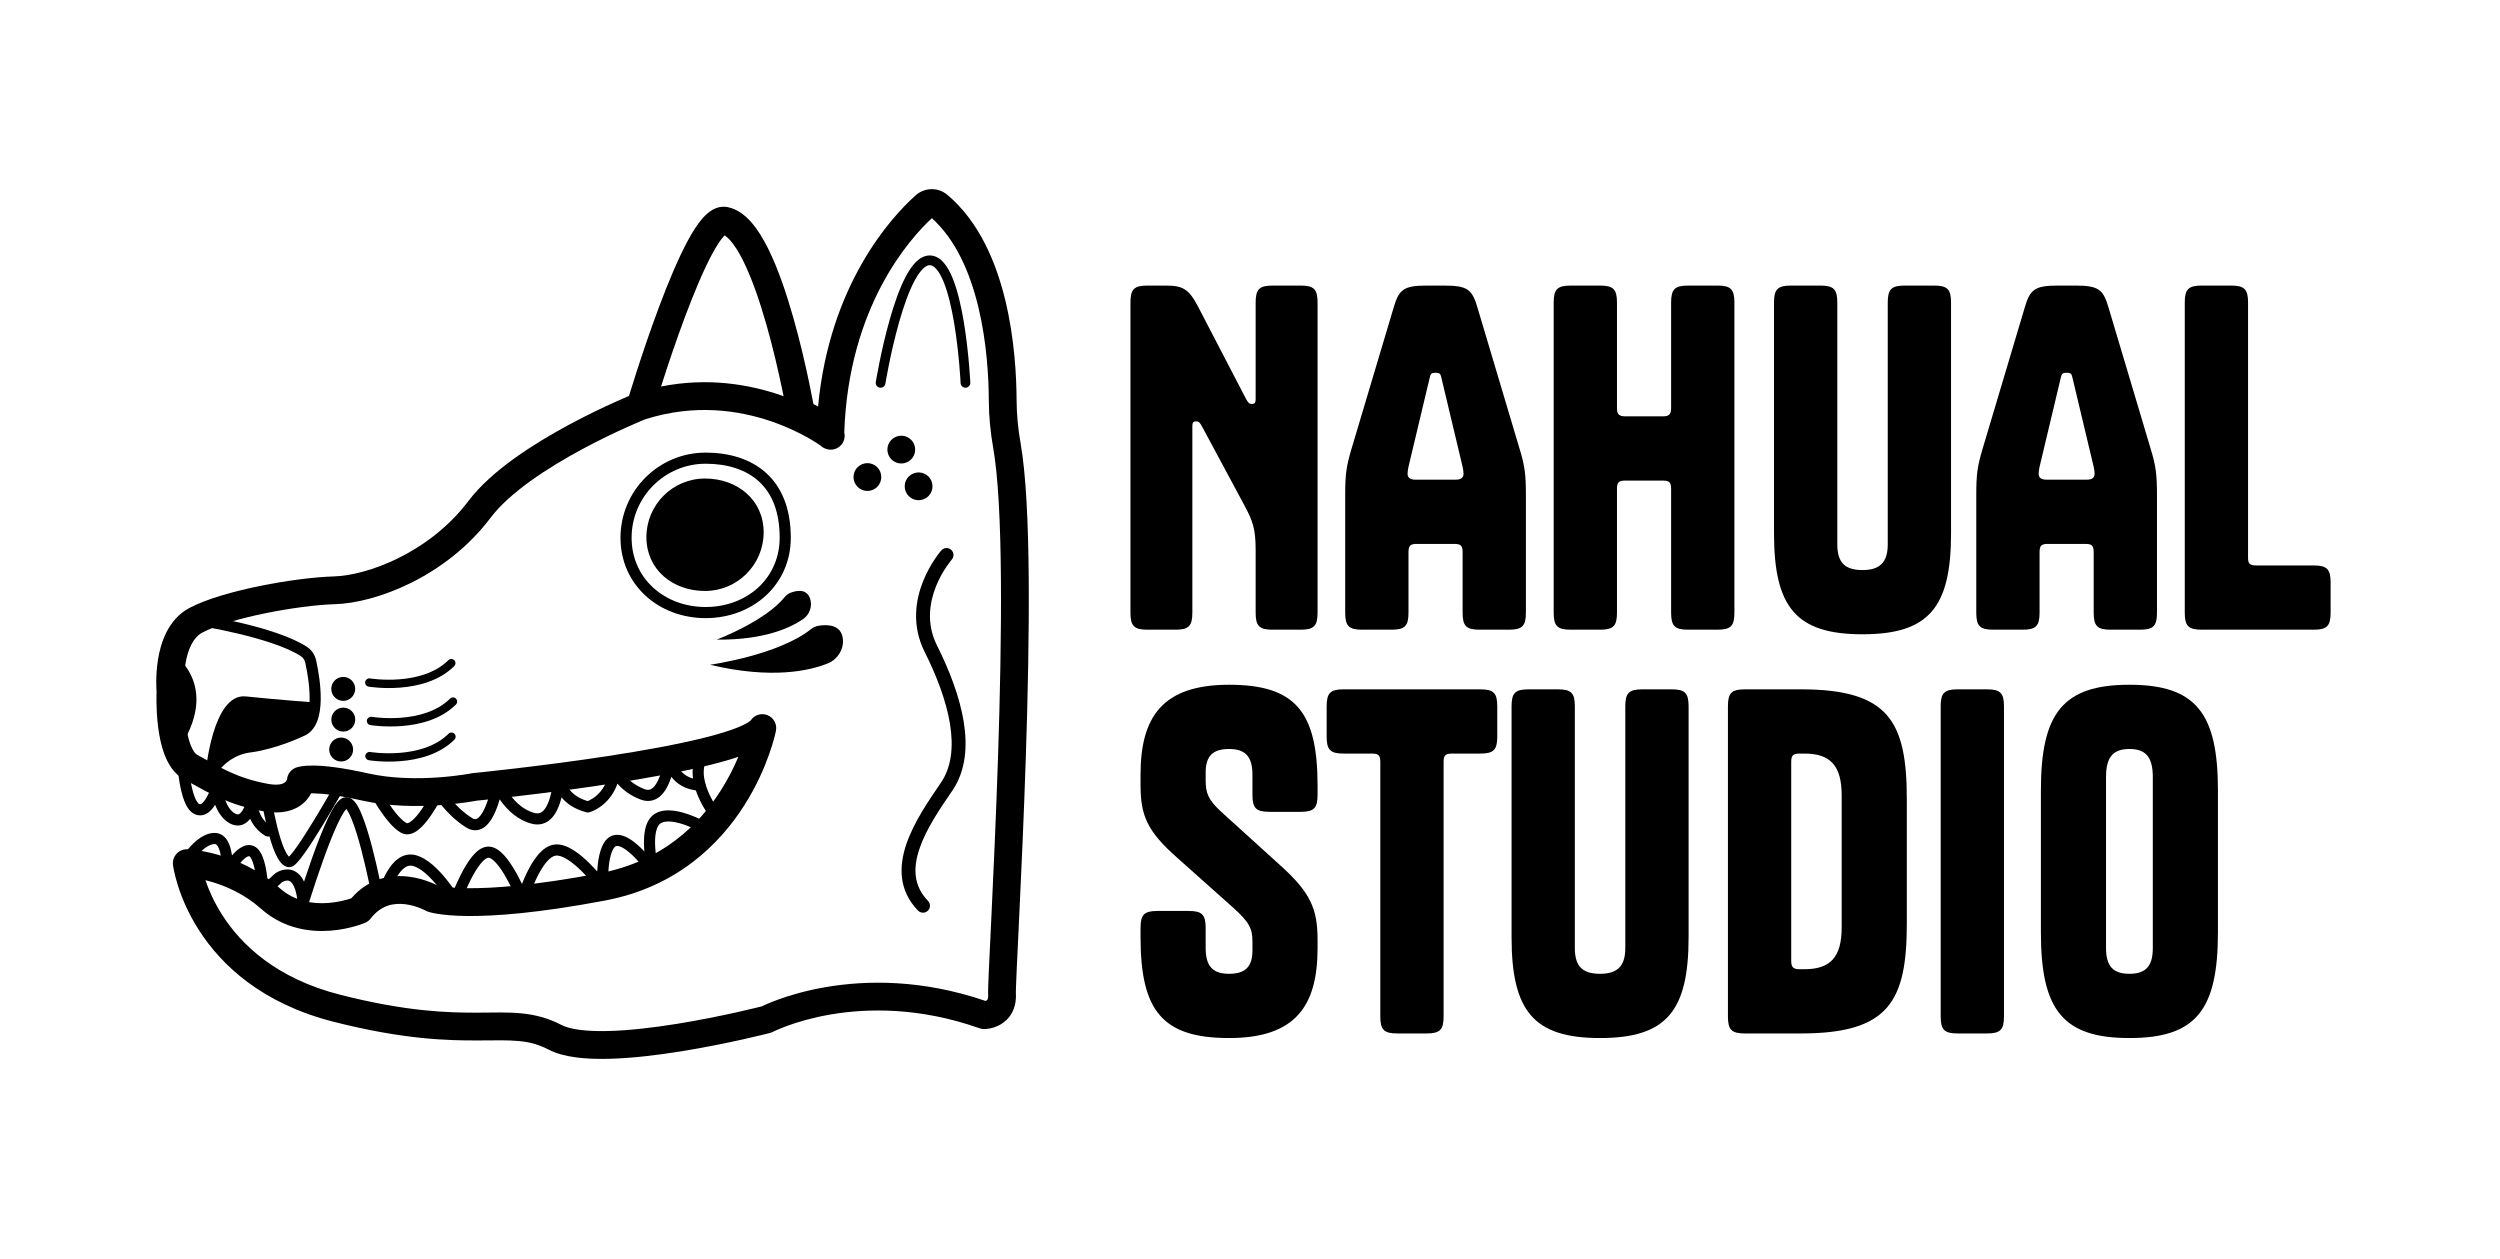 <svg width="139" height="70" viewBox="0 0 139 70" fill="none" xmlns="http://www.w3.org/2000/svg">
<path d="M124.992 31.031C124.992 31.337 125.094 31.439 125.451 31.439H128.639C129.378 31.439 129.582 31.644 129.582 32.383V34.067C129.582 34.807 129.378 35.011 128.639 35.011H122.417C121.677 35.011 121.473 34.807 121.473 34.067V16.822C121.473 16.082 121.677 15.878 122.417 15.878H124.049C124.788 15.878 124.992 16.082 124.992 16.822V31.031Z" fill="currentColor"/>
<path d="M113.4 34.067C113.4 34.807 113.196 35.011 112.457 35.011H110.825C110.085 35.011 109.881 34.807 109.881 34.067V27.537C109.881 26.414 109.932 25.955 110.238 24.934L112.559 17.154C112.865 16.082 113.12 15.878 114.446 15.878H115.364C116.69 15.878 116.945 16.082 117.251 17.154L119.571 24.934C119.877 25.929 119.928 26.414 119.928 27.537V34.067C119.928 34.807 119.724 35.011 118.985 35.011H117.353C116.613 35.011 116.409 34.807 116.409 34.067V30.7C116.409 30.343 116.307 30.241 115.95 30.241H113.859C113.502 30.241 113.4 30.343 113.4 30.7V34.067ZM116.027 26.669C116.307 26.669 116.46 26.567 116.46 26.337C116.46 26.21 116.435 26.082 116.409 25.955L115.236 21.031C115.185 20.776 115.134 20.725 114.905 20.725C114.675 20.725 114.624 20.776 114.573 21.031L113.4 25.955C113.375 26.082 113.349 26.21 113.349 26.337C113.349 26.567 113.502 26.669 113.783 26.669H116.027Z" fill="currentColor"/>
<path d="M104.959 16.822C104.959 16.082 105.163 15.878 105.902 15.878H107.534C108.274 15.878 108.478 16.082 108.478 16.822V29.654C108.478 33.761 107.254 35.266 103.556 35.266C99.859 35.266 98.635 33.761 98.635 29.654V16.822C98.635 16.082 98.839 15.878 99.578 15.878H101.21C101.95 15.878 102.154 16.082 102.154 16.822V30.266C102.154 31.286 102.587 31.695 103.556 31.695C104.5 31.695 104.959 31.286 104.959 30.266V16.822Z" fill="currentColor"/>
<path d="M92.914 34.067V27.179C92.914 26.822 92.812 26.72 92.455 26.72H90.364C90.007 26.72 89.904 26.822 89.904 27.179V34.067C89.904 34.807 89.701 35.011 88.961 35.011H87.329C86.59 35.011 86.385 34.807 86.385 34.067V16.822C86.385 16.082 86.59 15.878 87.329 15.878H88.961C89.701 15.878 89.904 16.082 89.904 16.822V22.69C89.904 23.021 90.007 23.149 90.364 23.149H92.455C92.812 23.149 92.914 23.021 92.914 22.69V16.822C92.914 16.082 93.118 15.878 93.857 15.878H95.489C96.229 15.878 96.433 16.082 96.433 16.822V34.067C96.433 34.807 96.229 35.011 95.489 35.011H93.857C93.118 35.011 92.914 34.807 92.914 34.067Z" fill="currentColor"/>
<path d="M78.312 34.067C78.312 34.807 78.108 35.011 77.369 35.011H75.737C74.997 35.011 74.793 34.807 74.793 34.067V27.537C74.793 26.414 74.844 25.955 75.15 24.934L77.471 17.154C77.777 16.082 78.032 15.878 79.358 15.878H80.276C81.602 15.878 81.857 16.082 82.163 17.154L84.483 24.934C84.789 25.929 84.84 26.414 84.84 27.537V34.067C84.84 34.807 84.636 35.011 83.897 35.011H82.265C81.525 35.011 81.321 34.807 81.321 34.067V30.7C81.321 30.343 81.219 30.241 80.862 30.241H78.771C78.414 30.241 78.312 30.343 78.312 30.7V34.067ZM80.939 26.669C81.219 26.669 81.372 26.567 81.372 26.337C81.372 26.21 81.347 26.082 81.321 25.955L80.148 21.031C80.097 20.776 80.046 20.725 79.817 20.725C79.587 20.725 79.536 20.776 79.485 21.031L78.312 25.955C78.287 26.082 78.261 26.21 78.261 26.337C78.261 26.567 78.414 26.669 78.695 26.669H80.939Z" fill="currentColor"/>
<path d="M69.279 22.179C69.406 22.409 69.457 22.46 69.61 22.46C69.763 22.46 69.814 22.383 69.814 22.205V16.822C69.814 16.082 70.018 15.878 70.758 15.878H72.313C73.053 15.878 73.257 16.082 73.257 16.822V34.067C73.257 34.807 73.053 35.011 72.313 35.011H70.758C70.018 35.011 69.814 34.807 69.814 34.067V30.572C69.814 29.373 69.636 28.939 69.202 28.123L66.831 23.71C66.703 23.48 66.652 23.429 66.499 23.429C66.346 23.429 66.295 23.506 66.295 23.684V34.067C66.295 34.807 66.091 35.011 65.352 35.011H63.796C63.057 35.011 62.853 34.807 62.853 34.067V16.822C62.853 16.082 63.057 15.878 63.796 15.878H64.791C65.734 15.878 66.091 16.031 66.627 17.077L69.279 22.179Z" fill="currentColor"/>
<path d="M123.317 51.847C123.317 56.159 122.093 57.715 118.396 57.715C114.698 57.715 113.474 56.159 113.474 51.847V43.939C113.474 39.654 114.698 38.072 118.396 38.072C122.093 38.072 123.317 39.654 123.317 43.939V51.847ZM117.095 52.715C117.095 53.735 117.503 54.143 118.396 54.143C119.288 54.143 119.696 53.735 119.696 52.715V43.2C119.696 42.077 119.288 41.644 118.396 41.644C117.503 41.644 117.095 42.077 117.095 43.2V52.715Z" fill="currentColor"/>
<path d="M111.421 39.271V56.516C111.421 57.256 111.217 57.46 110.478 57.46H108.846C108.106 57.46 107.902 57.256 107.902 56.516V39.271C107.902 38.531 108.106 38.327 108.846 38.327H110.478C111.217 38.327 111.421 38.531 111.421 39.271Z" fill="currentColor"/>
<path d="M100.128 38.327C105.024 38.327 106.019 40.113 106.019 44.45V51.337C106.019 55.674 105.024 57.46 100.128 57.46H97.017C96.277 57.46 96.073 57.256 96.073 56.516V39.271C96.073 38.531 96.277 38.327 97.017 38.327H100.128ZM100.051 41.899C99.694 41.899 99.592 42.001 99.592 42.358V53.429C99.592 53.761 99.694 53.888 100.051 53.888H100.332C101.76 53.888 102.397 53.225 102.397 51.567V44.22C102.397 42.562 101.76 41.899 100.332 41.899H100.051Z" fill="currentColor"/>
<path d="M90.367 39.271C90.367 38.531 90.57 38.327 91.31 38.327H92.942C93.682 38.327 93.886 38.531 93.886 39.271V52.103C93.886 56.21 92.662 57.715 88.964 57.715C85.266 57.715 84.043 56.21 84.043 52.103V39.271C84.043 38.531 84.246 38.327 84.986 38.327H86.618C87.358 38.327 87.561 38.531 87.561 39.271V52.715C87.561 53.735 87.995 54.143 88.964 54.143C89.907 54.143 90.367 53.735 90.367 52.715V39.271Z" fill="currentColor"/>
<path d="M82.304 41.899H80.723C80.366 41.899 80.264 42.001 80.264 42.358V56.516C80.264 57.256 80.06 57.46 79.321 57.46H77.689C76.949 57.46 76.745 57.256 76.745 56.516V42.358C76.745 42.001 76.643 41.899 76.286 41.899H74.705C73.966 41.899 73.762 41.694 73.762 40.955V39.271C73.762 38.531 73.966 38.327 74.705 38.327H82.304C83.044 38.327 83.248 38.531 83.248 39.271V40.955C83.248 41.694 83.044 41.899 82.304 41.899Z" fill="currentColor"/>
<path d="M67.902 45.138L71.166 48.097C72.874 49.628 73.257 50.547 73.257 52.256V52.715C73.257 55.929 72.033 57.715 68.335 57.715C64.638 57.715 63.414 56.21 63.414 52.103V51.592C63.414 50.853 63.618 50.649 64.357 50.649H66.091C66.831 50.649 67.035 50.853 67.035 51.592V52.715C67.035 53.735 67.443 54.143 68.335 54.143C69.228 54.143 69.636 53.761 69.636 52.842V52.358C69.636 51.643 69.483 51.286 68.539 50.444L65.479 47.715C63.771 46.21 63.414 45.343 63.414 43.633V43.072C63.414 39.858 64.638 38.072 68.335 38.072C72.033 38.072 73.257 39.577 73.257 43.684V44.194C73.257 44.934 73.053 45.138 72.313 45.138H70.579C69.84 45.138 69.636 44.934 69.636 44.194V43.072C69.636 42.052 69.228 41.644 68.335 41.644C67.443 41.644 67.035 42.026 67.035 42.944V43.378C67.035 44.118 67.188 44.475 67.902 45.138Z" fill="currentColor"/>
<path d="M39.234 25.165C36.619 25.165 34.499 27.285 34.499 29.901C34.499 32.517 36.619 34.368 39.234 34.368C41.848 34.368 43.968 32.517 43.968 29.901C43.968 26.566 41.848 25.165 39.234 25.165ZM39.234 25.783C40.453 25.783 41.468 26.115 42.169 26.743C42.953 27.445 43.35 28.507 43.35 29.901C43.35 30.975 42.928 31.955 42.163 32.661C41.401 33.363 40.361 33.749 39.234 33.749C38.106 33.749 37.066 33.363 36.304 32.661C35.539 31.955 35.117 30.975 35.117 29.901C35.117 27.63 36.964 25.783 39.234 25.783Z" fill="currentColor"/>
<path d="M42.459 29.597C42.459 31.398 40.999 32.858 39.199 32.858C37.399 32.858 35.94 31.668 35.94 29.867C35.94 28.066 37.399 26.606 39.199 26.606C40.999 26.606 42.459 27.796 42.459 29.597Z" fill="currentColor"/>
<path d="M11.567 43.174C11.712 43.263 11.902 43.216 11.991 43.071L11.991 43.071L11.991 43.071C11.992 43.069 11.994 43.067 11.996 43.064C12 43.057 12.007 43.047 12.017 43.033C12.036 43.004 12.066 42.962 12.107 42.91C12.189 42.806 12.312 42.664 12.476 42.517C12.794 42.231 13.252 41.936 13.843 41.847L13.901 41.839L13.97 41.83C14.681 41.733 15.393 41.513 15.927 41.319C16.203 41.218 16.436 41.122 16.599 41.052C16.68 41.017 16.745 40.988 16.79 40.967C16.812 40.957 16.829 40.949 16.841 40.943C16.844 40.942 16.846 40.941 16.848 40.94C17.245 40.791 17.489 40.472 17.631 40.111C17.774 39.75 17.826 39.322 17.832 38.904C17.845 38.118 17.699 37.287 17.595 36.802L17.575 36.71C17.507 36.402 17.322 36.13 17.054 35.957C16.163 35.379 14.651 34.933 13.403 34.634C12.771 34.483 12.192 34.366 11.772 34.287C11.562 34.248 11.391 34.218 11.272 34.197C11.213 34.187 11.166 34.18 11.135 34.175C11.119 34.172 11.107 34.17 11.099 34.169C11.094 34.168 11.091 34.167 11.089 34.167C11.088 34.167 11.087 34.167 11.087 34.167C11.086 34.167 11.086 34.167 11.086 34.167H11.086C11.086 34.167 11.084 34.178 11.038 34.472L11.086 34.167C10.917 34.14 10.759 34.255 10.732 34.424C10.706 34.593 10.821 34.751 10.99 34.777C10.99 34.777 10.99 34.778 10.99 34.778C10.991 34.778 10.992 34.778 10.992 34.778C10.994 34.778 10.997 34.779 11.001 34.779C11.008 34.78 11.02 34.782 11.035 34.785C11.065 34.79 11.11 34.797 11.168 34.807C11.284 34.827 11.451 34.856 11.658 34.895C12.071 34.973 12.639 35.087 13.259 35.236C14.514 35.536 15.927 35.963 16.718 36.476C16.847 36.559 16.938 36.691 16.972 36.844C17.072 37.296 17.227 38.13 17.215 38.894C17.208 39.277 17.16 39.621 17.056 39.884C16.954 40.142 16.811 40.297 16.622 40.365C16.612 40.368 16.602 40.372 16.593 40.377C16.593 40.377 16.593 40.377 16.593 40.377C16.592 40.377 16.591 40.378 16.59 40.378C16.588 40.379 16.584 40.381 16.579 40.384C16.569 40.388 16.553 40.395 16.533 40.405C16.492 40.423 16.431 40.451 16.354 40.484C16.2 40.551 15.979 40.642 15.715 40.738C15.184 40.931 14.493 41.142 13.824 41.226C13.041 41.324 12.451 41.708 12.062 42.057C11.867 42.232 11.72 42.402 11.621 42.528C11.571 42.592 11.533 42.645 11.507 42.683C11.494 42.702 11.484 42.717 11.476 42.728C11.473 42.734 11.47 42.739 11.468 42.742C11.467 42.744 11.466 42.745 11.465 42.746C11.465 42.747 11.464 42.747 11.464 42.748C11.464 42.748 11.464 42.748 11.464 42.748L11.464 42.749C11.464 42.749 11.464 42.749 11.727 42.91L11.464 42.749C11.375 42.895 11.421 43.085 11.567 43.174ZM11.991 43.071L11.991 43.071L11.991 43.071C11.991 43.071 11.991 43.071 11.991 43.071L11.991 43.071Z" fill="currentColor"/>
<path d="M9.487 36.248C9.487 36.248 12.488 38.033 9.812 41.847L9.487 36.248Z" fill="currentColor"/>
<path d="M11.442 42.902C11.442 42.902 11.826 38.529 13.667 38.721C15.508 38.913 17.51 39.058 17.51 39.058L17.055 40.45L14.611 41.419L12.889 41.847L11.959 42.91L11.442 42.902Z" fill="currentColor"/>
<path d="M16.953 50.92L16.954 50.916C16.955 50.913 16.957 50.908 16.958 50.903C16.962 50.891 16.967 50.874 16.974 50.852C16.987 50.807 17.007 50.742 17.032 50.658C17.084 50.491 17.157 50.252 17.248 49.965C17.43 49.39 17.681 48.624 17.955 47.858C18.229 47.089 18.524 46.327 18.795 45.758C18.931 45.471 19.056 45.245 19.163 45.093C19.198 45.044 19.228 45.007 19.253 44.98C19.262 44.99 19.272 45.003 19.282 45.018C19.36 45.126 19.45 45.298 19.546 45.531C19.736 45.992 19.925 46.623 20.094 47.268C20.262 47.91 20.406 48.555 20.509 49.041C20.56 49.284 20.601 49.486 20.629 49.627C20.643 49.698 20.654 49.754 20.661 49.791C20.665 49.81 20.667 49.825 20.669 49.834C20.67 49.839 20.671 49.843 20.671 49.845C20.672 49.846 20.672 49.847 20.672 49.848C20.672 49.848 20.672 49.848 20.672 49.848L20.672 49.848L20.976 49.791C21.279 49.735 21.279 49.734 21.279 49.734L21.279 49.734C21.279 49.734 21.279 49.734 21.279 49.733C21.279 49.733 21.279 49.732 21.279 49.73C21.278 49.728 21.277 49.724 21.276 49.719C21.275 49.709 21.272 49.694 21.268 49.675C21.261 49.636 21.25 49.579 21.235 49.507C21.207 49.364 21.166 49.159 21.114 48.913C21.01 48.422 20.863 47.766 20.692 47.111C20.521 46.459 20.324 45.796 20.117 45.295C20.015 45.047 19.904 44.821 19.783 44.655C19.723 44.572 19.65 44.49 19.564 44.428C19.483 44.37 19.373 44.319 19.242 44.322L19.216 44.323C19.072 44.334 18.958 44.412 18.882 44.478C18.802 44.549 18.727 44.639 18.658 44.736C18.521 44.931 18.378 45.194 18.237 45.492C17.952 46.09 17.649 46.875 17.372 47.65C17.096 48.426 16.843 49.199 16.659 49.778C16.567 50.067 16.493 50.309 16.441 50.477C16.416 50.562 16.395 50.628 16.382 50.674C16.375 50.696 16.37 50.714 16.366 50.726C16.364 50.732 16.363 50.736 16.362 50.739C16.362 50.741 16.361 50.742 16.361 50.743C16.361 50.743 16.361 50.743 16.361 50.743L16.361 50.744C16.361 50.744 16.368 50.746 16.657 50.832C16.953 50.92 16.953 50.92 16.953 50.92L16.953 50.92ZM20.672 49.848C20.703 50.016 20.865 50.127 21.033 50.095C21.2 50.064 21.311 49.902 21.279 49.735L20.976 49.791L20.672 49.848ZM16.569 51.128C16.733 51.177 16.905 51.084 16.953 50.92L16.361 50.744C16.312 50.907 16.405 51.08 16.569 51.128Z" fill="currentColor"/>
<path d="M16.081 48.215C16.211 48.218 16.313 48.146 16.36 48.11C16.422 48.064 16.484 48.002 16.543 47.937C16.664 47.804 16.804 47.62 16.953 47.41C17.253 46.987 17.608 46.426 17.947 45.87C18.286 45.313 18.612 44.756 18.852 44.338C18.973 44.13 19.072 43.956 19.141 43.834C19.175 43.773 19.202 43.725 19.221 43.692C19.23 43.676 19.237 43.663 19.242 43.654C19.244 43.65 19.246 43.647 19.247 43.645C19.248 43.644 19.248 43.643 19.249 43.642C19.249 43.642 19.249 43.642 19.249 43.642L19.249 43.642C19.249 43.641 19.244 43.638 19.006 43.505L19.249 43.642C19.324 43.507 19.276 43.338 19.142 43.263C19.012 43.19 18.849 43.232 18.771 43.357L18.764 43.369L18.763 43.37C18.763 43.37 18.763 43.37 18.763 43.37C18.763 43.371 18.762 43.371 18.762 43.373C18.761 43.375 18.759 43.378 18.756 43.382C18.752 43.39 18.745 43.403 18.736 43.419C18.718 43.451 18.691 43.498 18.657 43.559C18.588 43.68 18.489 43.853 18.37 44.06C18.131 44.475 17.808 45.028 17.471 45.58C17.135 46.133 16.787 46.681 16.499 47.088C16.354 47.292 16.229 47.454 16.131 47.562C16.106 47.591 16.084 47.613 16.065 47.631C16.055 47.62 16.041 47.607 16.026 47.588C15.962 47.511 15.889 47.387 15.814 47.217C15.664 46.88 15.527 46.42 15.409 45.948C15.293 45.478 15.2 45.007 15.135 44.653C15.103 44.476 15.079 44.329 15.062 44.226C15.053 44.175 15.047 44.134 15.043 44.107C15.041 44.093 15.039 44.083 15.038 44.076C15.038 44.073 15.037 44.07 15.037 44.068C15.037 44.067 15.037 44.067 15.037 44.066C15.037 44.066 15.037 44.066 15.037 44.066C15.014 43.914 14.873 43.809 14.72 43.831C14.568 43.854 14.463 43.996 14.486 44.148L14.761 44.107C14.486 44.148 14.486 44.148 14.486 44.148V44.148C14.486 44.148 14.486 44.148 14.486 44.149C14.486 44.149 14.486 44.15 14.486 44.151C14.487 44.153 14.487 44.156 14.488 44.16C14.489 44.167 14.491 44.178 14.493 44.192C14.497 44.221 14.504 44.263 14.512 44.315C14.53 44.421 14.555 44.572 14.588 44.752C14.653 45.113 14.749 45.596 14.869 46.081C14.989 46.564 15.135 47.061 15.305 47.443C15.39 47.633 15.487 47.81 15.599 47.945C15.706 48.073 15.866 48.21 16.081 48.215Z" fill="currentColor"/>
<path d="M11.756 43.722L11.755 43.722C11.755 43.722 11.755 43.723 11.755 43.724C11.754 43.726 11.753 43.73 11.752 43.734C11.748 43.744 11.744 43.758 11.737 43.777C11.725 43.814 11.705 43.867 11.68 43.931C11.629 44.059 11.557 44.221 11.469 44.369C11.377 44.523 11.285 44.632 11.206 44.685C11.17 44.709 11.146 44.715 11.133 44.717C11.123 44.717 11.105 44.717 11.072 44.699C11.011 44.666 10.913 44.546 10.813 44.279C10.719 44.032 10.648 43.723 10.594 43.411C10.541 43.102 10.507 42.803 10.487 42.58C10.477 42.468 10.47 42.377 10.466 42.313C10.464 42.281 10.462 42.257 10.461 42.24C10.461 42.232 10.461 42.226 10.46 42.222C10.46 42.22 10.46 42.218 10.46 42.217C10.46 42.217 10.46 42.216 10.46 42.216L10.46 42.216C10.452 42.046 10.308 41.914 10.137 41.922C9.967 41.93 9.835 42.074 9.843 42.245L10.152 42.23C9.855 42.244 9.843 42.245 9.843 42.245V42.246C9.843 42.246 9.843 42.247 9.843 42.247C9.843 42.249 9.843 42.251 9.843 42.253C9.843 42.258 9.844 42.265 9.844 42.275C9.845 42.293 9.847 42.32 9.849 42.354C9.854 42.422 9.861 42.518 9.871 42.635C9.892 42.869 9.928 43.186 9.985 43.517C10.041 43.845 10.121 44.197 10.234 44.498C10.34 44.779 10.503 45.092 10.774 45.241C10.906 45.313 11.046 45.345 11.188 45.332C11.328 45.32 11.449 45.267 11.549 45.199C11.722 45.084 11.858 44.911 11.962 44.747C12.104 45.116 12.351 45.549 12.781 45.781C13.049 45.925 13.313 45.932 13.545 45.825C13.697 45.754 13.817 45.642 13.909 45.527C14.059 45.852 14.314 46.209 14.744 46.467C14.89 46.555 15.08 46.508 15.168 46.361C15.256 46.215 15.208 46.025 15.062 45.937C14.697 45.718 14.507 45.394 14.407 45.113C14.357 44.972 14.332 44.846 14.318 44.756C14.312 44.711 14.308 44.676 14.306 44.653C14.306 44.642 14.305 44.633 14.305 44.629C14.305 44.626 14.305 44.625 14.305 44.624V44.625L14.304 44.611C14.295 44.462 14.179 44.34 14.029 44.324C13.875 44.307 13.732 44.407 13.695 44.558C13.695 44.558 13.695 44.559 13.695 44.559L13.695 44.559C13.695 44.559 13.695 44.559 13.695 44.559C13.695 44.561 13.694 44.563 13.693 44.567C13.691 44.574 13.688 44.585 13.684 44.6C13.676 44.629 13.663 44.672 13.645 44.722C13.608 44.824 13.555 44.949 13.486 45.057C13.414 45.17 13.344 45.236 13.285 45.264C13.245 45.282 13.186 45.297 13.074 45.236C12.802 45.09 12.615 44.763 12.497 44.41C12.441 44.241 12.406 44.082 12.385 43.966C12.375 43.908 12.368 43.861 12.364 43.829C12.362 43.813 12.36 43.801 12.36 43.794C12.359 43.79 12.359 43.787 12.359 43.786L12.359 43.785L12.359 43.785C12.345 43.638 12.23 43.521 12.083 43.505C11.936 43.49 11.799 43.581 11.756 43.722Z" fill="currentColor"/>
<path d="M16.897 50.831C17.068 50.823 17.2 50.679 17.193 50.508C17.163 49.828 17.058 49.343 16.897 49.006C16.731 48.66 16.5 48.456 16.232 48.377C15.976 48.302 15.739 48.356 15.584 48.414C15.504 48.444 15.438 48.477 15.392 48.504C15.368 48.517 15.35 48.529 15.336 48.538C15.329 48.543 15.323 48.547 15.318 48.55C15.316 48.551 15.314 48.553 15.313 48.554C15.312 48.554 15.311 48.555 15.311 48.555C15.31 48.555 15.31 48.556 15.31 48.556C15.31 48.556 15.309 48.556 15.309 48.556C15.309 48.556 15.309 48.556 15.49 48.807L15.309 48.556C15.3 48.563 15.291 48.57 15.282 48.578L14.877 48.947C14.863 48.809 14.845 48.658 14.821 48.504C14.777 48.224 14.712 47.921 14.614 47.666C14.564 47.538 14.503 47.412 14.424 47.304C14.351 47.204 14.252 47.105 14.121 47.045L14.094 47.034C13.812 46.921 13.543 47.025 13.353 47.148C13.184 47.258 13.029 47.412 12.898 47.564C12.896 47.549 12.894 47.533 12.891 47.517C12.854 47.267 12.786 46.986 12.654 46.758C12.517 46.523 12.284 46.31 11.934 46.31C11.649 46.31 11.389 46.421 11.171 46.559C10.953 46.698 10.757 46.879 10.596 47.05C10.435 47.222 10.302 47.394 10.21 47.521C10.164 47.585 10.127 47.639 10.102 47.677C10.089 47.696 10.079 47.711 10.072 47.722C10.069 47.728 10.066 47.732 10.064 47.735C10.063 47.737 10.062 47.738 10.062 47.739C10.062 47.739 10.061 47.74 10.061 47.74C10.061 47.74 10.061 47.74 10.061 47.74L10.061 47.74C10.061 47.741 10.066 47.744 10.324 47.903L10.061 47.741C9.971 47.886 10.016 48.076 10.162 48.166C10.307 48.256 10.497 48.211 10.587 48.065C10.587 48.065 10.587 48.065 10.588 48.064C10.589 48.062 10.591 48.059 10.593 48.055C10.598 48.047 10.606 48.035 10.617 48.019C10.638 47.987 10.67 47.94 10.711 47.884C10.793 47.77 10.909 47.621 11.048 47.472C11.187 47.323 11.343 47.182 11.503 47.081C11.664 46.978 11.809 46.929 11.934 46.929C11.992 46.929 12.051 46.952 12.12 47.07C12.194 47.196 12.247 47.386 12.28 47.608C12.312 47.824 12.321 48.044 12.322 48.212C12.322 48.295 12.321 48.365 12.319 48.413C12.318 48.437 12.317 48.455 12.316 48.468C12.316 48.474 12.316 48.478 12.316 48.481C12.316 48.483 12.316 48.484 12.316 48.484V48.484L12.315 48.498C12.312 48.638 12.402 48.763 12.537 48.802C12.677 48.843 12.826 48.781 12.895 48.653C12.895 48.653 12.895 48.653 12.895 48.653C12.896 48.653 12.896 48.652 12.897 48.651C12.898 48.649 12.9 48.645 12.902 48.641C12.907 48.632 12.915 48.618 12.925 48.6C12.946 48.565 12.976 48.513 13.015 48.452C13.092 48.329 13.2 48.171 13.322 48.021C13.447 47.868 13.574 47.742 13.689 47.667C13.808 47.59 13.855 47.604 13.865 47.608C13.866 47.609 13.889 47.619 13.925 47.669C13.961 47.718 13.999 47.791 14.037 47.888C14.112 48.084 14.169 48.337 14.21 48.6C14.251 48.859 14.274 49.114 14.288 49.304C14.294 49.399 14.299 49.477 14.301 49.532C14.302 49.559 14.303 49.58 14.303 49.594C14.303 49.601 14.304 49.606 14.304 49.61C14.304 49.611 14.304 49.612 14.304 49.613V49.614C14.307 49.735 14.38 49.843 14.491 49.891C14.603 49.939 14.732 49.917 14.821 49.835L15.68 49.052C15.685 49.049 15.691 49.045 15.699 49.04C15.723 49.026 15.758 49.008 15.8 48.993C15.889 48.96 15.979 48.947 16.057 48.97C16.123 48.989 16.232 49.049 16.339 49.273C16.45 49.505 16.547 49.895 16.575 50.535C16.582 50.706 16.727 50.838 16.897 50.831Z" fill="currentColor"/>
<path d="M39.678 45.699C39.788 45.829 39.983 45.845 40.114 45.735C40.244 45.624 40.26 45.429 40.15 45.299L40.15 45.299C40.15 45.299 40.15 45.299 40.149 45.298C40.149 45.298 40.148 45.297 40.146 45.295C40.143 45.291 40.139 45.285 40.132 45.278C40.12 45.262 40.101 45.238 40.077 45.207C40.029 45.145 39.961 45.053 39.883 44.938C39.726 44.708 39.533 44.389 39.381 44.031C39.069 43.296 38.971 42.508 39.515 41.917C39.631 41.792 39.622 41.596 39.497 41.48C39.371 41.365 39.176 41.373 39.06 41.499C38.259 42.369 38.475 43.477 38.812 44.272C38.985 44.679 39.2 45.034 39.371 45.286C39.457 45.412 39.533 45.514 39.587 45.584C39.614 45.62 39.636 45.648 39.652 45.667C39.66 45.676 39.666 45.684 39.67 45.689C39.673 45.692 39.674 45.694 39.676 45.696C39.676 45.696 39.677 45.697 39.677 45.697C39.677 45.698 39.678 45.698 39.678 45.698L39.678 45.698C39.678 45.698 39.688 45.69 39.901 45.51L39.678 45.699Z" fill="currentColor"/>
<path d="M27.952 43.488L27.952 43.488L27.952 43.488C27.9 43.359 27.769 43.281 27.632 43.296C27.494 43.311 27.383 43.416 27.36 43.552C27.36 43.552 27.36 43.553 27.36 43.553C27.36 43.554 27.36 43.556 27.359 43.558C27.358 43.563 27.357 43.57 27.355 43.58C27.352 43.599 27.347 43.627 27.34 43.664C27.325 43.736 27.303 43.84 27.273 43.963C27.213 44.211 27.123 44.527 27.003 44.818C26.878 45.118 26.738 45.349 26.597 45.467C26.532 45.521 26.48 45.54 26.438 45.544C26.399 45.547 26.337 45.54 26.243 45.481C25.724 45.153 25.324 44.743 25.053 44.411C24.918 44.246 24.816 44.102 24.748 44C24.715 43.949 24.689 43.909 24.673 43.883C24.665 43.869 24.659 43.859 24.656 43.853C24.654 43.85 24.653 43.848 24.652 43.847C24.651 43.846 24.651 43.846 24.651 43.846L24.651 43.846L24.651 43.846L24.651 43.846C24.595 43.745 24.487 43.684 24.372 43.688C24.256 43.692 24.153 43.76 24.103 43.864L24.103 43.864C24.103 43.864 24.103 43.865 24.103 43.865C24.102 43.866 24.101 43.868 24.1 43.87C24.098 43.874 24.095 43.88 24.091 43.889C24.083 43.905 24.071 43.93 24.055 43.962C24.022 44.026 23.975 44.117 23.916 44.225C23.798 44.443 23.634 44.726 23.449 44.994C23.261 45.267 23.064 45.504 22.884 45.647C22.691 45.801 22.618 45.772 22.601 45.763C22.461 45.687 22.29 45.533 22.103 45.318C21.921 45.108 21.741 44.859 21.582 44.617C21.422 44.377 21.286 44.148 21.189 43.979C21.14 43.894 21.102 43.825 21.076 43.777C21.063 43.754 21.053 43.735 21.047 43.723C21.043 43.717 21.041 43.712 21.039 43.709C21.038 43.707 21.038 43.706 21.037 43.706C21.037 43.705 21.037 43.705 21.037 43.705C20.958 43.554 20.771 43.495 20.62 43.575C20.469 43.654 20.41 43.841 20.49 43.992L20.754 43.853C20.49 43.992 20.49 43.992 20.49 43.992L20.49 43.992C20.49 43.992 20.49 43.992 20.49 43.992C20.49 43.993 20.49 43.993 20.491 43.994C20.491 43.995 20.492 43.996 20.493 43.998C20.495 44.002 20.498 44.007 20.501 44.014C20.509 44.028 20.52 44.048 20.534 44.074C20.561 44.125 20.602 44.198 20.653 44.286C20.754 44.463 20.898 44.704 21.066 44.959C21.234 45.213 21.43 45.485 21.636 45.723C21.838 45.956 22.068 46.178 22.308 46.307C22.671 46.502 23.029 46.321 23.268 46.131C23.521 45.931 23.759 45.633 23.957 45.345C24.137 45.085 24.295 44.817 24.416 44.6C24.463 44.663 24.516 44.731 24.575 44.803C24.874 45.168 25.322 45.63 25.913 46.004L25.948 46.025C26.122 46.127 26.306 46.176 26.492 46.16C26.69 46.142 26.857 46.055 26.993 45.942C27.253 45.724 27.44 45.376 27.574 45.054C27.658 44.851 27.728 44.64 27.784 44.446C27.819 44.497 27.856 44.549 27.896 44.602C28.24 45.058 28.785 45.592 29.555 45.797C30.009 45.918 30.379 45.781 30.648 45.511C30.899 45.26 31.055 44.904 31.155 44.577C31.18 44.496 31.202 44.414 31.221 44.334C31.498 44.67 31.932 44.99 32.605 45.165L32.625 45.169C32.671 45.178 32.718 45.176 32.763 45.164L32.683 44.865C32.763 45.164 32.763 45.164 32.763 45.164C32.763 45.164 32.764 45.164 32.764 45.164C32.764 45.164 32.764 45.164 32.765 45.163C32.765 45.163 32.766 45.163 32.767 45.163C32.768 45.163 32.77 45.162 32.773 45.161C32.777 45.16 32.783 45.158 32.79 45.156C32.803 45.152 32.822 45.146 32.845 45.138C32.89 45.121 32.953 45.097 33.027 45.061C33.174 44.991 33.371 44.877 33.573 44.702C33.858 44.454 34.148 44.09 34.331 43.569C34.595 43.878 35.002 44.22 35.612 44.453C36.026 44.61 36.388 44.526 36.668 44.3C36.927 44.093 37.101 43.779 37.219 43.491C37.26 43.391 37.296 43.29 37.327 43.192C37.62 43.572 38.111 43.927 38.895 43.963C39.065 43.971 39.21 43.839 39.218 43.668C39.225 43.498 39.093 43.353 38.923 43.345C38.292 43.317 37.955 43.023 37.766 42.744C37.667 42.6 37.607 42.456 37.572 42.348C37.554 42.295 37.543 42.251 37.536 42.222C37.533 42.208 37.531 42.197 37.53 42.191C37.529 42.188 37.529 42.186 37.529 42.185L37.529 42.185C37.529 42.185 37.529 42.185 37.529 42.186C37.529 42.186 37.529 42.186 37.529 42.186L37.527 42.172C37.498 42.026 37.368 41.921 37.218 41.923C37.063 41.926 36.934 42.043 36.916 42.197C36.916 42.197 36.916 42.198 36.916 42.198C36.916 42.199 36.916 42.2 36.916 42.202C36.916 42.205 36.915 42.211 36.914 42.219C36.912 42.234 36.908 42.258 36.904 42.288C36.895 42.348 36.88 42.435 36.859 42.538C36.816 42.745 36.748 43.01 36.647 43.256C36.544 43.509 36.419 43.708 36.281 43.818C36.165 43.911 36.033 43.951 35.832 43.875C35.278 43.664 34.941 43.35 34.742 43.095C34.643 42.967 34.577 42.853 34.538 42.774C34.519 42.734 34.505 42.704 34.498 42.684C34.494 42.675 34.491 42.668 34.49 42.664C34.489 42.662 34.489 42.661 34.489 42.661C34.489 42.661 34.489 42.661 34.489 42.662L34.485 42.651C34.437 42.519 34.305 42.435 34.164 42.45C34.018 42.465 33.903 42.58 33.888 42.725C33.805 43.517 33.469 43.974 33.168 44.234C33.015 44.367 32.868 44.452 32.761 44.503C32.727 44.519 32.697 44.532 32.673 44.542C32.027 44.352 31.712 44.01 31.553 43.729C31.468 43.578 31.423 43.438 31.401 43.338C31.389 43.288 31.384 43.248 31.381 43.223C31.379 43.211 31.378 43.202 31.378 43.197C31.378 43.195 31.378 43.193 31.378 43.193V43.194C31.378 43.194 31.378 43.195 31.378 43.195V43.195L31.378 43.195C31.373 43.028 31.236 42.895 31.069 42.895C30.907 42.895 30.774 43.02 30.761 43.179L30.76 43.195C30.76 43.195 30.76 43.195 30.76 43.196C30.76 43.196 30.76 43.198 30.76 43.2C30.76 43.204 30.759 43.211 30.759 43.219C30.758 43.237 30.757 43.263 30.755 43.297C30.75 43.364 30.742 43.462 30.728 43.577C30.701 43.81 30.651 44.111 30.564 44.396C30.475 44.688 30.356 44.929 30.211 45.074C30.085 45.2 29.938 45.26 29.715 45.2C29.132 45.045 28.692 44.631 28.389 44.23C28.24 44.031 28.129 43.843 28.056 43.704C28.019 43.635 27.993 43.579 27.975 43.541C27.967 43.523 27.96 43.508 27.956 43.499C27.955 43.495 27.953 43.491 27.952 43.489C27.952 43.489 27.952 43.488 27.952 43.488ZM34.489 42.662C34.489 42.663 34.489 42.663 34.489 42.663L34.49 42.663L34.49 42.663L34.489 42.662Z" fill="currentColor"/>
<path d="M25.341 50.443C25.461 50.431 25.564 50.351 25.604 50.237L25.604 50.237L25.604 50.237C25.604 50.237 25.604 50.236 25.604 50.236C25.604 50.235 25.605 50.233 25.606 50.231C25.608 50.226 25.61 50.219 25.613 50.21C25.62 50.191 25.63 50.163 25.644 50.127C25.67 50.055 25.71 49.952 25.759 49.828C25.859 49.58 26.001 49.249 26.168 48.919C26.337 48.586 26.525 48.266 26.716 48.029C26.812 47.912 26.901 47.823 26.982 47.765C27.052 47.714 27.104 47.695 27.138 47.69L27.151 47.688C27.217 47.684 27.359 47.737 27.573 47.971C27.771 48.187 27.97 48.491 28.151 48.812C28.331 49.13 28.485 49.452 28.594 49.696C28.649 49.818 28.692 49.919 28.721 49.989C28.736 50.024 28.747 50.052 28.755 50.071C28.758 50.08 28.761 50.087 28.763 50.091C28.764 50.094 28.765 50.095 28.765 50.096C28.765 50.097 28.765 50.097 28.765 50.097L28.765 50.098C28.814 50.221 28.935 50.299 29.067 50.293C29.199 50.288 29.312 50.199 29.35 50.072L29.35 50.072C29.35 50.072 29.35 50.071 29.35 50.071C29.35 50.07 29.351 50.068 29.351 50.066C29.353 50.062 29.355 50.055 29.357 50.046C29.363 50.028 29.371 50.001 29.382 49.967C29.404 49.898 29.437 49.8 29.48 49.68C29.566 49.441 29.691 49.122 29.846 48.803C30.002 48.48 30.183 48.169 30.379 47.937C30.576 47.704 30.75 47.593 30.892 47.572L30.905 47.57C31.063 47.552 31.284 47.62 31.561 47.795C31.83 47.964 32.107 48.205 32.362 48.461C32.616 48.714 32.839 48.973 32.999 49.169C33.079 49.266 33.143 49.348 33.186 49.405C33.208 49.433 33.225 49.455 33.236 49.47C33.241 49.477 33.245 49.483 33.248 49.486C33.249 49.488 33.25 49.49 33.251 49.49C33.251 49.491 33.251 49.491 33.252 49.491L33.252 49.491C33.332 49.602 33.475 49.646 33.604 49.6C33.733 49.555 33.816 49.43 33.81 49.294L33.81 49.293C33.81 49.292 33.81 49.291 33.81 49.289C33.809 49.285 33.809 49.279 33.809 49.271C33.808 49.254 33.807 49.23 33.807 49.198C33.805 49.135 33.804 49.044 33.805 48.934C33.806 48.713 33.817 48.42 33.852 48.125C33.887 47.825 33.945 47.542 34.033 47.331C34.12 47.123 34.205 47.058 34.257 47.041L34.267 47.039L34.283 47.036C34.368 47.025 34.508 47.058 34.713 47.189C34.92 47.321 35.14 47.519 35.346 47.734C35.551 47.948 35.732 48.168 35.863 48.336C35.928 48.419 35.98 48.489 36.016 48.538C36.033 48.562 36.047 48.581 36.056 48.594C36.06 48.6 36.064 48.605 36.066 48.608C36.067 48.61 36.068 48.611 36.068 48.611C36.069 48.612 36.069 48.612 36.069 48.612C36.154 48.735 36.315 48.779 36.451 48.717C36.587 48.655 36.659 48.504 36.622 48.359L36.622 48.358C36.621 48.357 36.621 48.356 36.621 48.354C36.62 48.35 36.618 48.344 36.616 48.336C36.612 48.319 36.606 48.294 36.599 48.262C36.584 48.198 36.565 48.105 36.543 47.992C36.5 47.765 36.453 47.459 36.432 47.141C36.41 46.819 36.417 46.501 36.475 46.243C36.534 45.978 36.632 45.832 36.745 45.766C36.884 45.685 37.09 45.655 37.362 45.686C37.629 45.717 37.921 45.802 38.2 45.908C38.478 46.013 38.73 46.134 38.914 46.23C39.006 46.277 39.08 46.318 39.131 46.347C39.156 46.361 39.175 46.373 39.188 46.38C39.195 46.384 39.199 46.387 39.202 46.388C39.204 46.389 39.205 46.39 39.206 46.39L39.206 46.391C39.352 46.479 39.542 46.432 39.63 46.286C39.719 46.14 39.672 45.95 39.526 45.861L39.366 46.126C39.526 45.861 39.526 45.861 39.526 45.861L39.526 45.861C39.526 45.861 39.525 45.861 39.525 45.861C39.525 45.861 39.524 45.861 39.524 45.86C39.523 45.859 39.521 45.858 39.519 45.857C39.515 45.855 39.509 45.851 39.501 45.847C39.486 45.838 39.464 45.825 39.435 45.809C39.379 45.777 39.298 45.733 39.199 45.681C39.001 45.578 38.726 45.446 38.42 45.33C38.115 45.214 37.769 45.11 37.432 45.072C37.1 45.034 36.737 45.054 36.434 45.232C36.103 45.424 35.946 45.774 35.872 46.108C35.796 46.449 35.792 46.833 35.815 47.181C35.819 47.236 35.823 47.29 35.828 47.344C35.816 47.331 35.804 47.319 35.793 47.306C35.571 47.075 35.312 46.837 35.045 46.667C34.789 46.504 34.465 46.364 34.138 46.434C33.78 46.511 33.578 46.817 33.463 47.093C33.342 47.382 33.276 47.731 33.238 48.052C33.222 48.19 33.211 48.326 33.203 48.454C33.082 48.318 32.946 48.17 32.799 48.023C32.528 47.752 32.214 47.475 31.89 47.272C31.576 47.073 31.205 46.914 30.837 46.955C30.455 46.998 30.144 47.257 29.907 47.538C29.664 47.827 29.456 48.189 29.29 48.532C29.186 48.746 29.096 48.957 29.021 49.147C28.926 48.95 28.814 48.729 28.69 48.508C28.5 48.171 28.273 47.82 28.029 47.553C27.8 47.304 27.482 47.046 27.11 47.071C26.923 47.084 26.758 47.164 26.619 47.264C26.48 47.365 26.352 47.497 26.236 47.64C26.005 47.926 25.793 48.291 25.617 48.64C25.469 48.931 25.341 49.221 25.243 49.459C25.129 49.294 24.99 49.103 24.833 48.907C24.611 48.631 24.349 48.339 24.064 48.094C23.783 47.852 23.46 47.639 23.118 47.548C22.733 47.447 22.396 47.555 22.129 47.749C21.871 47.936 21.671 48.206 21.522 48.462C21.371 48.72 21.26 48.986 21.186 49.183C21.15 49.283 21.122 49.367 21.103 49.427C21.094 49.457 21.087 49.481 21.082 49.497C21.079 49.506 21.077 49.513 21.076 49.517C21.075 49.52 21.075 49.522 21.075 49.523C21.074 49.524 21.074 49.524 21.074 49.525C21.074 49.525 21.074 49.525 21.074 49.525L21.074 49.526C21.074 49.526 21.074 49.526 21.372 49.607L21.074 49.526C21.029 49.691 21.126 49.86 21.291 49.905C21.456 49.95 21.625 49.852 21.67 49.688C21.67 49.688 21.67 49.688 21.67 49.687C21.67 49.687 21.671 49.686 21.671 49.684C21.672 49.681 21.673 49.677 21.675 49.67C21.679 49.657 21.685 49.637 21.693 49.611C21.709 49.56 21.733 49.486 21.766 49.398C21.832 49.22 21.929 48.991 22.056 48.773C22.185 48.552 22.333 48.364 22.491 48.249C22.641 48.141 22.79 48.102 22.96 48.146C23.173 48.202 23.412 48.348 23.661 48.562C23.907 48.774 24.143 49.035 24.351 49.294C24.558 49.553 24.732 49.803 24.855 49.989C24.916 50.082 24.964 50.158 24.997 50.211C25.013 50.237 25.025 50.258 25.033 50.271C25.037 50.278 25.04 50.283 25.042 50.287C25.043 50.288 25.044 50.289 25.044 50.29C25.045 50.291 25.045 50.291 25.045 50.291C25.105 50.395 25.221 50.454 25.341 50.443Z" fill="currentColor"/>
<path d="M51.042 50.629C51.191 50.782 51.435 50.786 51.588 50.637C51.742 50.489 51.745 50.244 51.597 50.091C50.788 49.255 50.757 48.264 51.126 47.18C51.501 46.076 52.267 44.956 52.947 43.962L52.982 43.911C53.701 42.824 53.804 41.481 53.58 40.112C53.352 38.719 52.778 37.251 52.097 35.888C51.491 34.676 51.682 33.498 52.044 32.595C52.225 32.144 52.447 31.77 52.623 31.508C52.711 31.378 52.786 31.277 52.84 31.209C52.866 31.176 52.887 31.15 52.9 31.134C52.907 31.126 52.912 31.12 52.915 31.117C52.916 31.115 52.917 31.114 52.918 31.113C52.918 31.113 52.918 31.113 52.918 31.113C53.059 30.953 53.044 30.709 52.884 30.568C52.724 30.427 52.48 30.442 52.339 30.602L52.628 30.857C52.339 30.602 52.339 30.602 52.339 30.602C52.339 30.602 52.339 30.602 52.339 30.602C52.338 30.602 52.338 30.603 52.338 30.603C52.337 30.604 52.337 30.604 52.336 30.605C52.334 30.607 52.332 30.61 52.329 30.613C52.324 30.619 52.317 30.627 52.307 30.638C52.289 30.66 52.264 30.692 52.232 30.732C52.169 30.812 52.082 30.929 51.982 31.076C51.784 31.37 51.534 31.793 51.328 32.307C50.916 33.333 50.668 34.757 51.406 36.234C52.07 37.562 52.607 38.952 52.817 40.237C53.028 41.524 52.904 42.658 52.31 43.526C51.645 44.497 50.81 45.707 50.394 46.931C49.971 48.174 49.958 49.509 51.042 50.629Z" fill="currentColor"/>
<path d="M50.785 26.323C51.181 26.163 51.631 26.354 51.791 26.75C51.951 27.146 51.759 27.596 51.364 27.756C50.968 27.916 50.518 27.725 50.358 27.329C50.198 26.933 50.389 26.483 50.785 26.323Z" fill="currentColor"/>
<path d="M49.821 24.281C50.217 24.121 50.667 24.312 50.827 24.708C50.987 25.104 50.796 25.554 50.4 25.714C50.005 25.874 49.554 25.683 49.395 25.287C49.235 24.892 49.426 24.441 49.821 24.281Z" fill="currentColor"/>
<path d="M47.938 25.807C48.334 25.647 48.784 25.838 48.944 26.234C49.103 26.629 48.912 27.08 48.517 27.24C48.121 27.4 47.671 27.208 47.511 26.813C47.351 26.417 47.542 25.966 47.938 25.807Z" fill="currentColor"/>
<path d="M53.692 21.557C53.841 21.55 53.957 21.423 53.95 21.274L53.679 21.287C53.95 21.274 53.95 21.274 53.95 21.274C53.95 21.274 53.95 21.274 53.95 21.274C53.95 21.273 53.95 21.273 53.949 21.273C53.949 21.272 53.949 21.27 53.949 21.269C53.949 21.265 53.949 21.26 53.949 21.254C53.948 21.241 53.947 21.221 53.946 21.196C53.943 21.146 53.938 21.073 53.932 20.98C53.92 20.795 53.901 20.53 53.874 20.212C53.818 19.577 53.726 18.727 53.583 17.872C53.44 17.02 53.243 16.148 52.971 15.478C52.836 15.143 52.676 14.843 52.484 14.619C52.291 14.394 52.044 14.223 51.74 14.205C51.432 14.187 51.165 14.337 50.948 14.545C50.731 14.753 50.537 15.044 50.362 15.373C50.013 16.032 49.713 16.909 49.468 17.771C49.222 18.638 49.029 19.505 48.897 20.155C48.831 20.48 48.78 20.752 48.746 20.942C48.728 21.037 48.715 21.112 48.707 21.164C48.702 21.189 48.699 21.209 48.697 21.222C48.696 21.229 48.695 21.234 48.694 21.238C48.694 21.239 48.694 21.241 48.694 21.242C48.694 21.242 48.693 21.242 48.693 21.243C48.693 21.243 48.693 21.243 48.693 21.243C48.693 21.243 48.693 21.243 48.96 21.287L48.693 21.243C48.669 21.391 48.769 21.53 48.917 21.554C49.064 21.578 49.203 21.478 49.227 21.33L49.227 21.33C49.227 21.33 49.227 21.33 49.227 21.329C49.227 21.328 49.227 21.327 49.228 21.326C49.228 21.323 49.229 21.318 49.23 21.311C49.232 21.299 49.236 21.28 49.24 21.255C49.248 21.205 49.261 21.132 49.278 21.038C49.312 20.851 49.362 20.584 49.427 20.263C49.557 19.621 49.748 18.768 49.988 17.919C50.23 17.067 50.518 16.235 50.84 15.626C51.002 15.321 51.164 15.087 51.322 14.936C51.48 14.784 51.607 14.739 51.709 14.745C51.814 14.751 51.936 14.811 52.073 14.971C52.212 15.132 52.345 15.372 52.47 15.681C52.719 16.296 52.908 17.122 53.05 17.961C53.19 18.797 53.28 19.632 53.335 20.259C53.362 20.573 53.381 20.833 53.393 21.015C53.399 21.106 53.403 21.178 53.406 21.226C53.407 21.25 53.408 21.269 53.408 21.281C53.409 21.288 53.409 21.292 53.409 21.295C53.409 21.297 53.409 21.298 53.409 21.299C53.409 21.299 53.409 21.299 53.409 21.299V21.299C53.416 21.449 53.543 21.564 53.692 21.557Z" fill="currentColor"/>
<path d="M39.85 35.563C39.85 35.563 42.548 34.546 43.64 33.185C43.72 33.086 43.824 33.009 43.942 32.962C44.259 32.837 44.854 32.697 45.045 33.297C45.179 33.715 45.012 34.171 44.652 34.421C43.992 34.878 42.528 35.594 39.85 35.563Z" fill="currentColor"/>
<path d="M39.476 36.961C39.476 36.961 43.267 36.432 45.078 34.989C45.21 34.883 45.367 34.814 45.534 34.788C45.981 34.719 46.792 34.711 46.865 35.543C46.915 36.124 46.567 36.665 46.027 36.884C45.04 37.284 42.935 37.784 39.476 36.961Z" fill="currentColor"/>
<path d="M19.626 41.773C19.572 42.136 19.233 42.387 18.87 42.332C18.506 42.278 18.256 41.939 18.31 41.576C18.364 41.212 18.703 40.962 19.066 41.016C19.43 41.071 19.68 41.409 19.626 41.773Z" fill="currentColor"/>
<path d="M19.745 40.108C19.691 40.472 19.352 40.722 18.989 40.668C18.626 40.614 18.375 40.275 18.429 39.912C18.484 39.548 18.822 39.298 19.186 39.352C19.549 39.406 19.799 39.745 19.745 40.108Z" fill="currentColor"/>
<path d="M19.742 38.4C19.687 38.764 19.349 39.014 18.985 38.96C18.622 38.906 18.372 38.567 18.426 38.203C18.48 37.84 18.819 37.589 19.182 37.644C19.546 37.698 19.796 38.037 19.742 38.4Z" fill="currentColor"/>
<path d="M21.007 38.233C21.319 38.256 21.752 38.27 22.238 38.232C23.2 38.158 24.407 37.881 25.255 37.035C25.346 36.945 25.346 36.798 25.256 36.708C25.166 36.617 25.019 36.617 24.928 36.707C24.196 37.436 23.124 37.699 22.202 37.77C21.745 37.805 21.335 37.792 21.04 37.771C20.892 37.76 20.774 37.748 20.693 37.737C20.652 37.732 20.621 37.728 20.601 37.725C20.59 37.724 20.583 37.722 20.578 37.721C20.575 37.721 20.574 37.721 20.573 37.721C20.572 37.721 20.572 37.721 20.572 37.721L20.56 37.719C20.438 37.705 20.325 37.789 20.305 37.911C20.284 38.037 20.369 38.157 20.495 38.178L20.533 37.949C20.495 38.178 20.495 38.178 20.495 38.178L20.496 38.178C20.496 38.178 20.496 38.178 20.496 38.178C20.497 38.178 20.497 38.178 20.498 38.178C20.5 38.179 20.503 38.179 20.506 38.18C20.512 38.181 20.522 38.182 20.534 38.184C20.557 38.187 20.592 38.192 20.636 38.198C20.724 38.209 20.85 38.222 21.007 38.233Z" fill="currentColor"/>
<path d="M21.101 40.37C21.414 40.392 21.847 40.406 22.332 40.368C23.294 40.294 24.502 40.017 25.35 39.172C25.441 39.081 25.441 38.934 25.351 38.844C25.26 38.753 25.114 38.753 25.023 38.843C24.291 39.572 23.219 39.835 22.297 39.906C21.84 39.941 21.43 39.928 21.135 39.907C20.987 39.896 20.869 39.883 20.788 39.873C20.747 39.868 20.716 39.864 20.695 39.861C20.685 39.859 20.677 39.858 20.673 39.858C20.67 39.857 20.668 39.857 20.667 39.857C20.667 39.857 20.666 39.857 20.666 39.856L20.654 39.855C20.533 39.841 20.42 39.925 20.399 40.047C20.378 40.173 20.464 40.293 20.59 40.314L20.628 40.085C20.59 40.314 20.59 40.314 20.59 40.314L20.59 40.314C20.59 40.314 20.591 40.314 20.591 40.314C20.591 40.314 20.592 40.314 20.593 40.315C20.595 40.315 20.598 40.315 20.601 40.316C20.607 40.317 20.616 40.318 20.628 40.32C20.652 40.323 20.686 40.328 20.73 40.334C20.819 40.345 20.945 40.358 21.101 40.37Z" fill="currentColor"/>
<path d="M21.016 42.324C21.329 42.346 21.762 42.359 22.247 42.322C23.209 42.248 24.416 41.971 25.265 41.125C25.356 41.035 25.356 40.888 25.266 40.797C25.175 40.707 25.029 40.706 24.938 40.797C24.206 41.526 23.134 41.788 22.212 41.86C21.755 41.895 21.345 41.882 21.05 41.861C20.902 41.85 20.784 41.837 20.703 41.827C20.662 41.822 20.631 41.818 20.61 41.815C20.6 41.813 20.593 41.812 20.588 41.811C20.585 41.811 20.583 41.811 20.582 41.811C20.582 41.81 20.581 41.81 20.581 41.81L20.569 41.809C20.448 41.795 20.335 41.879 20.314 42.001C20.293 42.127 20.379 42.247 20.505 42.268L20.543 42.039C20.505 42.268 20.505 42.268 20.505 42.268L20.505 42.268C20.506 42.268 20.506 42.268 20.506 42.268C20.506 42.268 20.507 42.268 20.508 42.268C20.51 42.269 20.512 42.269 20.516 42.27C20.522 42.271 20.531 42.272 20.543 42.274C20.567 42.277 20.602 42.282 20.645 42.288C20.733 42.298 20.86 42.312 21.016 42.324Z" fill="currentColor"/>
<path d="M42.975 57.37C42.975 57.37 42.975 57.37 42.975 57.37C42.976 57.369 42.978 57.368 42.981 57.367C42.988 57.363 42.999 57.358 43.015 57.35C43.047 57.334 43.099 57.31 43.168 57.279C43.306 57.217 43.517 57.128 43.794 57.028C44.348 56.827 45.163 56.579 46.189 56.404C48.239 56.055 51.128 55.995 54.461 57.171L54.492 57.182C54.565 57.204 54.641 57.215 54.718 57.215V56.443C54.718 57.212 54.718 57.215 54.719 57.215H54.721C54.723 57.215 54.724 57.215 54.725 57.215C54.728 57.215 54.731 57.215 54.735 57.215C54.741 57.215 54.749 57.215 54.758 57.215C54.776 57.214 54.798 57.213 54.824 57.211C54.876 57.206 54.944 57.199 55.023 57.184C55.178 57.155 55.396 57.095 55.62 56.967C55.849 56.836 56.087 56.631 56.258 56.322C56.428 56.012 56.504 55.645 56.483 55.234C56.483 55.235 56.483 55.233 56.483 55.227C56.483 55.221 56.483 55.213 56.483 55.203C56.483 55.182 56.483 55.154 56.483 55.12C56.484 55.051 56.487 54.96 56.49 54.848C56.498 54.624 56.51 54.323 56.527 53.953C56.56 53.212 56.609 52.208 56.666 51.008C56.78 48.611 56.925 45.447 57.035 42.109C57.146 38.772 57.221 35.256 57.197 32.158C57.172 29.076 57.047 26.356 56.744 24.638C56.605 23.852 56.527 23.062 56.523 22.274C56.518 20.936 56.41 18.82 55.892 16.683C55.377 14.562 54.432 12.314 52.672 10.832C52.155 10.397 51.405 10.419 50.911 10.86L50.847 10.917C49.56 12.086 46.124 15.803 45.485 22.601C45.403 22.554 45.316 22.51 45.227 22.469C45.173 22.183 45.094 21.774 44.991 21.283C44.785 20.3 44.484 18.98 44.102 17.64C43.723 16.307 43.255 14.921 42.71 13.824C42.438 13.277 42.131 12.77 41.786 12.373C41.447 11.984 41.008 11.626 40.458 11.516C40.127 11.45 39.834 11.544 39.62 11.664C39.411 11.782 39.233 11.947 39.085 12.111C38.789 12.44 38.504 12.893 38.238 13.387C37.699 14.387 37.145 15.726 36.651 17.043C36.154 18.367 35.708 19.698 35.386 20.696C35.225 21.195 35.095 21.612 35.005 21.905C34.993 21.944 34.982 21.98 34.972 22.014C34.785 22.093 34.528 22.204 34.22 22.343C33.552 22.643 32.637 23.077 31.645 23.61C29.698 24.658 27.326 26.157 26.046 27.853C23.86 30.751 20.403 31.996 18.575 32.048C17.495 32.079 15.949 32.276 14.463 32.578C12.994 32.877 11.486 33.296 10.529 33.804C9.338 34.438 8.932 35.754 8.783 36.678C8.705 37.167 8.687 37.619 8.688 37.946C8.688 38.111 8.693 38.247 8.698 38.344C8.701 38.387 8.703 38.422 8.705 38.449C8.704 38.478 8.703 38.518 8.702 38.568C8.699 38.672 8.697 38.821 8.699 39.001C8.703 39.359 8.722 39.849 8.785 40.368C8.847 40.882 8.956 41.456 9.153 41.967C9.342 42.46 9.66 43.017 10.22 43.322L10.454 43.451C11.621 44.097 12.71 44.745 14.597 45.099C15.718 45.309 16.507 45.05 16.995 44.535C17.129 44.394 17.226 44.247 17.297 44.111C17.336 44.11 17.378 44.11 17.425 44.111C17.889 44.117 18.725 44.195 20.123 44.508C21.657 44.853 23.261 44.85 24.459 44.767C25.062 44.725 25.573 44.662 25.934 44.61C26.116 44.584 26.26 44.56 26.36 44.542C26.41 44.533 26.449 44.526 26.476 44.521C26.478 44.521 26.48 44.52 26.482 44.52C26.485 44.52 26.487 44.52 26.49 44.519C26.519 44.516 26.561 44.512 26.616 44.506C26.726 44.495 26.887 44.478 27.093 44.457C27.503 44.413 28.09 44.348 28.798 44.265C30.214 44.099 32.116 43.859 34.057 43.561C35.993 43.264 37.987 42.907 39.578 42.506C40.112 42.371 40.61 42.23 41.052 42.08C40.817 42.64 40.499 43.287 40.075 43.953C38.863 45.858 36.805 47.898 33.358 48.55C29.682 49.245 27.367 49.398 25.991 49.384C25.304 49.377 24.855 49.328 24.591 49.286C24.459 49.265 24.373 49.245 24.327 49.234C24.308 49.224 24.287 49.213 24.264 49.202C24.177 49.159 24.055 49.104 23.906 49.045C23.609 48.929 23.187 48.796 22.698 48.739C21.747 48.627 20.513 48.808 19.534 49.944C19.473 49.965 19.397 49.989 19.308 50.015C19.044 50.09 18.673 50.173 18.247 50.205C17.393 50.269 16.387 50.124 15.545 49.375L15.545 49.375C14.382 48.341 13.106 47.806 12.131 47.528C11.641 47.389 11.222 47.312 10.921 47.271C10.77 47.25 10.648 47.238 10.562 47.231C10.518 47.227 10.484 47.225 10.458 47.223C10.446 47.223 10.435 47.222 10.428 47.222C10.424 47.222 10.421 47.221 10.418 47.221C10.416 47.221 10.415 47.221 10.414 47.221C10.414 47.221 10.413 47.221 10.413 47.221C10.413 47.221 10.412 47.221 10.412 47.221C10.412 47.221 10.412 47.222 10.409 47.318L10.385 47.993C9.618 48.089 9.618 48.089 9.618 48.09C9.618 48.09 9.619 48.09 9.619 48.09C9.619 48.091 9.619 48.092 9.619 48.093C9.619 48.095 9.619 48.097 9.62 48.1C9.621 48.105 9.621 48.112 9.623 48.121C9.625 48.137 9.628 48.16 9.633 48.188C9.642 48.243 9.656 48.321 9.676 48.418C9.716 48.612 9.782 48.885 9.885 49.214C10.092 49.873 10.451 50.766 11.065 51.722C12.301 53.649 14.549 55.795 18.553 56.812C22.432 57.797 24.869 57.859 26.665 57.849C28.478 57.838 29.388 57.778 30.502 58.358C31.351 58.8 32.592 58.899 33.828 58.87C35.103 58.841 36.529 58.669 37.851 58.457C39.175 58.244 40.414 57.989 41.32 57.786C41.773 57.685 42.145 57.597 42.403 57.534C42.533 57.503 42.634 57.478 42.703 57.46C42.738 57.452 42.764 57.445 42.783 57.44C42.792 57.438 42.799 57.436 42.804 57.435C42.806 57.434 42.808 57.434 42.809 57.433C42.81 57.433 42.81 57.433 42.811 57.433C42.811 57.433 42.811 57.433 42.811 57.433C42.811 57.433 42.812 57.433 42.625 56.712L42.812 57.433C42.868 57.418 42.923 57.397 42.975 57.37ZM26.219 42.997C26.218 42.997 26.216 42.997 26.214 42.998C26.209 42.998 26.202 43 26.191 43.002C26.17 43.006 26.137 43.012 26.094 43.02C26.007 43.035 25.878 43.056 25.713 43.08C25.382 43.128 24.91 43.186 24.352 43.225C23.227 43.303 21.79 43.299 20.461 43C18.995 42.671 18.048 42.573 17.446 42.565C17.144 42.561 16.922 42.579 16.761 42.605C16.68 42.617 16.614 42.632 16.56 42.647C16.532 42.654 16.508 42.661 16.487 42.669C16.476 42.672 16.466 42.676 16.456 42.68C16.451 42.681 16.447 42.683 16.442 42.685C16.44 42.686 16.438 42.687 16.436 42.688C16.435 42.688 16.434 42.688 16.433 42.689C16.432 42.689 16.431 42.689 16.431 42.69C16.431 42.69 16.43 42.69 16.467 42.779L16.727 43.404L16.43 42.69C16.173 42.797 15.994 43.034 15.96 43.309C15.959 43.314 15.956 43.327 15.95 43.344C15.936 43.384 15.912 43.43 15.874 43.471C15.836 43.511 15.631 43.72 14.882 43.58C13.154 43.255 12.272 42.681 10.96 41.965L10.96 41.965C10.876 41.919 10.734 41.774 10.595 41.412C10.463 41.068 10.374 40.634 10.319 40.182C10.265 39.737 10.248 39.306 10.244 38.984C10.243 38.825 10.244 38.694 10.246 38.604C10.248 38.559 10.249 38.525 10.249 38.502C10.25 38.491 10.25 38.483 10.251 38.478C10.251 38.475 10.251 38.473 10.251 38.472V38.472L10.252 38.444C10.252 38.416 10.251 38.388 10.248 38.36C10.248 38.36 10.248 38.359 10.248 38.358C10.248 38.355 10.247 38.349 10.246 38.34C10.245 38.323 10.243 38.295 10.241 38.259C10.237 38.186 10.233 38.077 10.233 37.942C10.232 37.671 10.247 37.307 10.309 36.923C10.441 36.1 10.741 35.442 11.254 35.169C12.003 34.772 13.325 34.387 14.77 34.093C16.154 33.812 17.562 33.632 18.527 33.596L18.619 33.593C20.882 33.528 24.79 32.083 27.279 28.784C28.338 27.381 30.437 26.015 32.377 24.972C33.328 24.46 34.21 24.042 34.854 23.753C35.175 23.608 35.437 23.495 35.617 23.419C35.707 23.382 35.776 23.353 35.823 23.334C35.841 23.326 35.855 23.321 35.866 23.316C38.624 22.434 41.085 22.814 42.873 23.424C43.77 23.73 44.492 24.092 44.986 24.375C45.233 24.517 45.422 24.638 45.547 24.723C45.577 24.742 45.603 24.76 45.625 24.776C45.707 24.856 45.806 24.915 45.911 24.951C46.224 25.072 46.59 24.979 46.804 24.699C46.951 24.506 46.994 24.266 46.941 24.047C47.18 17.047 50.573 13.28 51.811 12.131C53.124 13.309 53.923 15.123 54.39 17.048C54.869 19.021 54.973 21.005 54.978 22.28C54.982 23.166 55.07 24.044 55.222 24.907C55.501 26.484 55.627 29.087 55.651 32.171C55.676 35.238 55.601 38.73 55.491 42.058C55.381 45.384 55.237 48.54 55.123 50.935C55.066 52.131 55.017 53.141 54.983 53.883C54.951 54.599 54.931 55.127 54.94 55.312C54.949 55.486 54.914 55.558 54.904 55.577C54.893 55.596 54.88 55.61 54.853 55.625C54.836 55.635 54.815 55.644 54.794 55.651C51.247 54.437 48.153 54.502 45.93 54.881C44.8 55.073 43.895 55.347 43.267 55.575C42.953 55.689 42.707 55.792 42.537 55.868C42.457 55.903 42.394 55.933 42.348 55.956C42.341 55.957 42.334 55.959 42.326 55.961C42.261 55.978 42.163 56.002 42.038 56.032C41.788 56.093 41.426 56.179 40.983 56.278C40.097 56.476 38.891 56.724 37.606 56.931C36.317 57.138 34.968 57.298 33.792 57.325C32.575 57.353 31.686 57.232 31.215 56.987C29.689 56.193 28.34 56.293 26.656 56.303C24.953 56.313 22.652 56.258 18.933 55.313C15.339 54.401 13.408 52.512 12.365 50.887C11.896 50.156 11.602 49.471 11.421 48.939C11.513 48.961 11.608 48.986 11.708 49.015C12.53 49.249 13.577 49.693 14.518 50.53L14.578 50.582C15.826 51.657 17.276 51.827 18.362 51.746C18.916 51.705 19.392 51.598 19.731 51.501C19.901 51.453 20.039 51.406 20.136 51.371C20.185 51.353 20.224 51.338 20.252 51.327C20.266 51.322 20.278 51.317 20.287 51.313C20.291 51.311 20.294 51.31 20.297 51.309C20.299 51.308 20.3 51.307 20.301 51.307C20.302 51.307 20.302 51.307 20.303 51.306C20.303 51.306 20.303 51.306 20.303 51.306C20.304 51.306 20.304 51.306 20.005 50.607L20.304 51.306C20.425 51.254 20.531 51.172 20.611 51.068C21.19 50.317 21.895 50.201 22.518 50.274C22.84 50.312 23.131 50.402 23.343 50.485C23.448 50.526 23.531 50.564 23.584 50.59C23.611 50.603 23.631 50.613 23.642 50.619C23.647 50.622 23.651 50.624 23.652 50.625L23.651 50.624C23.651 50.624 23.651 50.624 23.651 50.624C23.651 50.624 23.65 50.624 23.65 50.624C23.686 50.645 23.724 50.662 23.764 50.677L24.033 49.952C23.764 50.677 23.764 50.677 23.765 50.677C23.765 50.677 23.766 50.678 23.766 50.678C23.767 50.678 23.768 50.678 23.769 50.679C23.771 50.679 23.773 50.68 23.775 50.681C23.78 50.682 23.784 50.684 23.79 50.686C23.8 50.69 23.813 50.694 23.828 50.699C23.858 50.708 23.896 50.719 23.943 50.731C24.038 50.755 24.171 50.784 24.346 50.812C24.697 50.868 25.223 50.922 25.976 50.93C27.478 50.945 29.898 50.777 33.645 50.069C37.62 49.317 40.004 46.943 41.379 44.783C42.064 43.707 42.502 42.679 42.77 41.919C42.904 41.539 42.996 41.223 43.055 41C43.084 40.888 43.106 40.799 43.12 40.736C43.127 40.705 43.133 40.68 43.137 40.662C43.139 40.653 43.14 40.646 43.141 40.64C43.142 40.638 43.142 40.635 43.142 40.633C43.143 40.633 43.143 40.632 43.143 40.631C43.143 40.631 43.143 40.63 43.143 40.63C43.143 40.63 43.143 40.629 42.385 40.48L43.143 40.629C43.215 40.266 43.018 39.902 42.674 39.764C42.331 39.625 41.937 39.75 41.736 40.061C41.749 40.04 41.728 40.081 41.598 40.164C41.476 40.241 41.301 40.33 41.067 40.427C40.599 40.62 39.964 40.815 39.201 41.007C37.68 41.39 35.743 41.738 33.822 42.033C31.906 42.327 30.023 42.565 28.619 42.73C27.917 42.812 27.335 42.876 26.929 42.919C26.726 42.941 26.567 42.958 26.459 42.969C26.405 42.974 26.364 42.978 26.336 42.981C26.322 42.983 26.312 42.984 26.305 42.984C26.302 42.985 26.299 42.985 26.297 42.985C26.296 42.985 26.296 42.985 26.295 42.985C26.295 42.985 26.295 42.985 26.295 42.985C26.27 42.988 26.244 42.992 26.219 42.997C26.219 42.997 26.219 42.996 26.219 42.997ZM43.567 22.029C43.502 22.006 43.438 21.983 43.372 21.961C41.655 21.375 39.354 20.969 36.754 21.491C36.787 21.389 36.821 21.281 36.857 21.17C37.175 20.185 37.613 18.879 38.097 17.586C38.585 16.286 39.11 15.026 39.597 14.121C39.844 13.664 40.06 13.337 40.233 13.145C40.253 13.123 40.271 13.105 40.287 13.088C40.37 13.139 40.482 13.229 40.62 13.387C40.846 13.647 41.084 14.026 41.326 14.512C41.809 15.483 42.246 16.763 42.616 18.063C42.984 19.356 43.277 20.638 43.479 21.599C43.51 21.751 43.539 21.895 43.567 22.029ZM45.722 24.845C45.722 24.845 45.721 24.845 45.721 24.845L45.722 24.846C45.722 24.846 45.722 24.845 45.722 24.845ZM10.248 38.361C10.248 38.361 10.248 38.361 10.248 38.361C10.248 38.361 10.248 38.361 10.248 38.361C10.248 38.361 10.248 38.361 10.248 38.361ZM15.957 43.333C15.957 43.332 15.957 43.332 15.957 43.331C15.957 43.331 15.958 43.33 15.958 43.329C15.958 43.328 15.958 43.327 15.958 43.326C15.958 43.323 15.959 43.321 15.959 43.319C15.959 43.316 15.959 43.314 15.96 43.312C15.959 43.319 15.958 43.326 15.957 43.333L15.957 43.333ZM10.385 47.993L10.412 47.221C10.186 47.213 9.968 47.305 9.815 47.472C9.662 47.639 9.591 47.864 9.618 48.089L10.385 47.993ZM11.151 47.896L11.151 47.896C11.152 47.896 11.152 47.897 11.152 47.897C11.152 47.897 11.152 47.898 11.152 47.898L11.152 47.898C11.152 47.897 11.151 47.896 11.151 47.896Z" fill="currentColor"/>
</svg>
